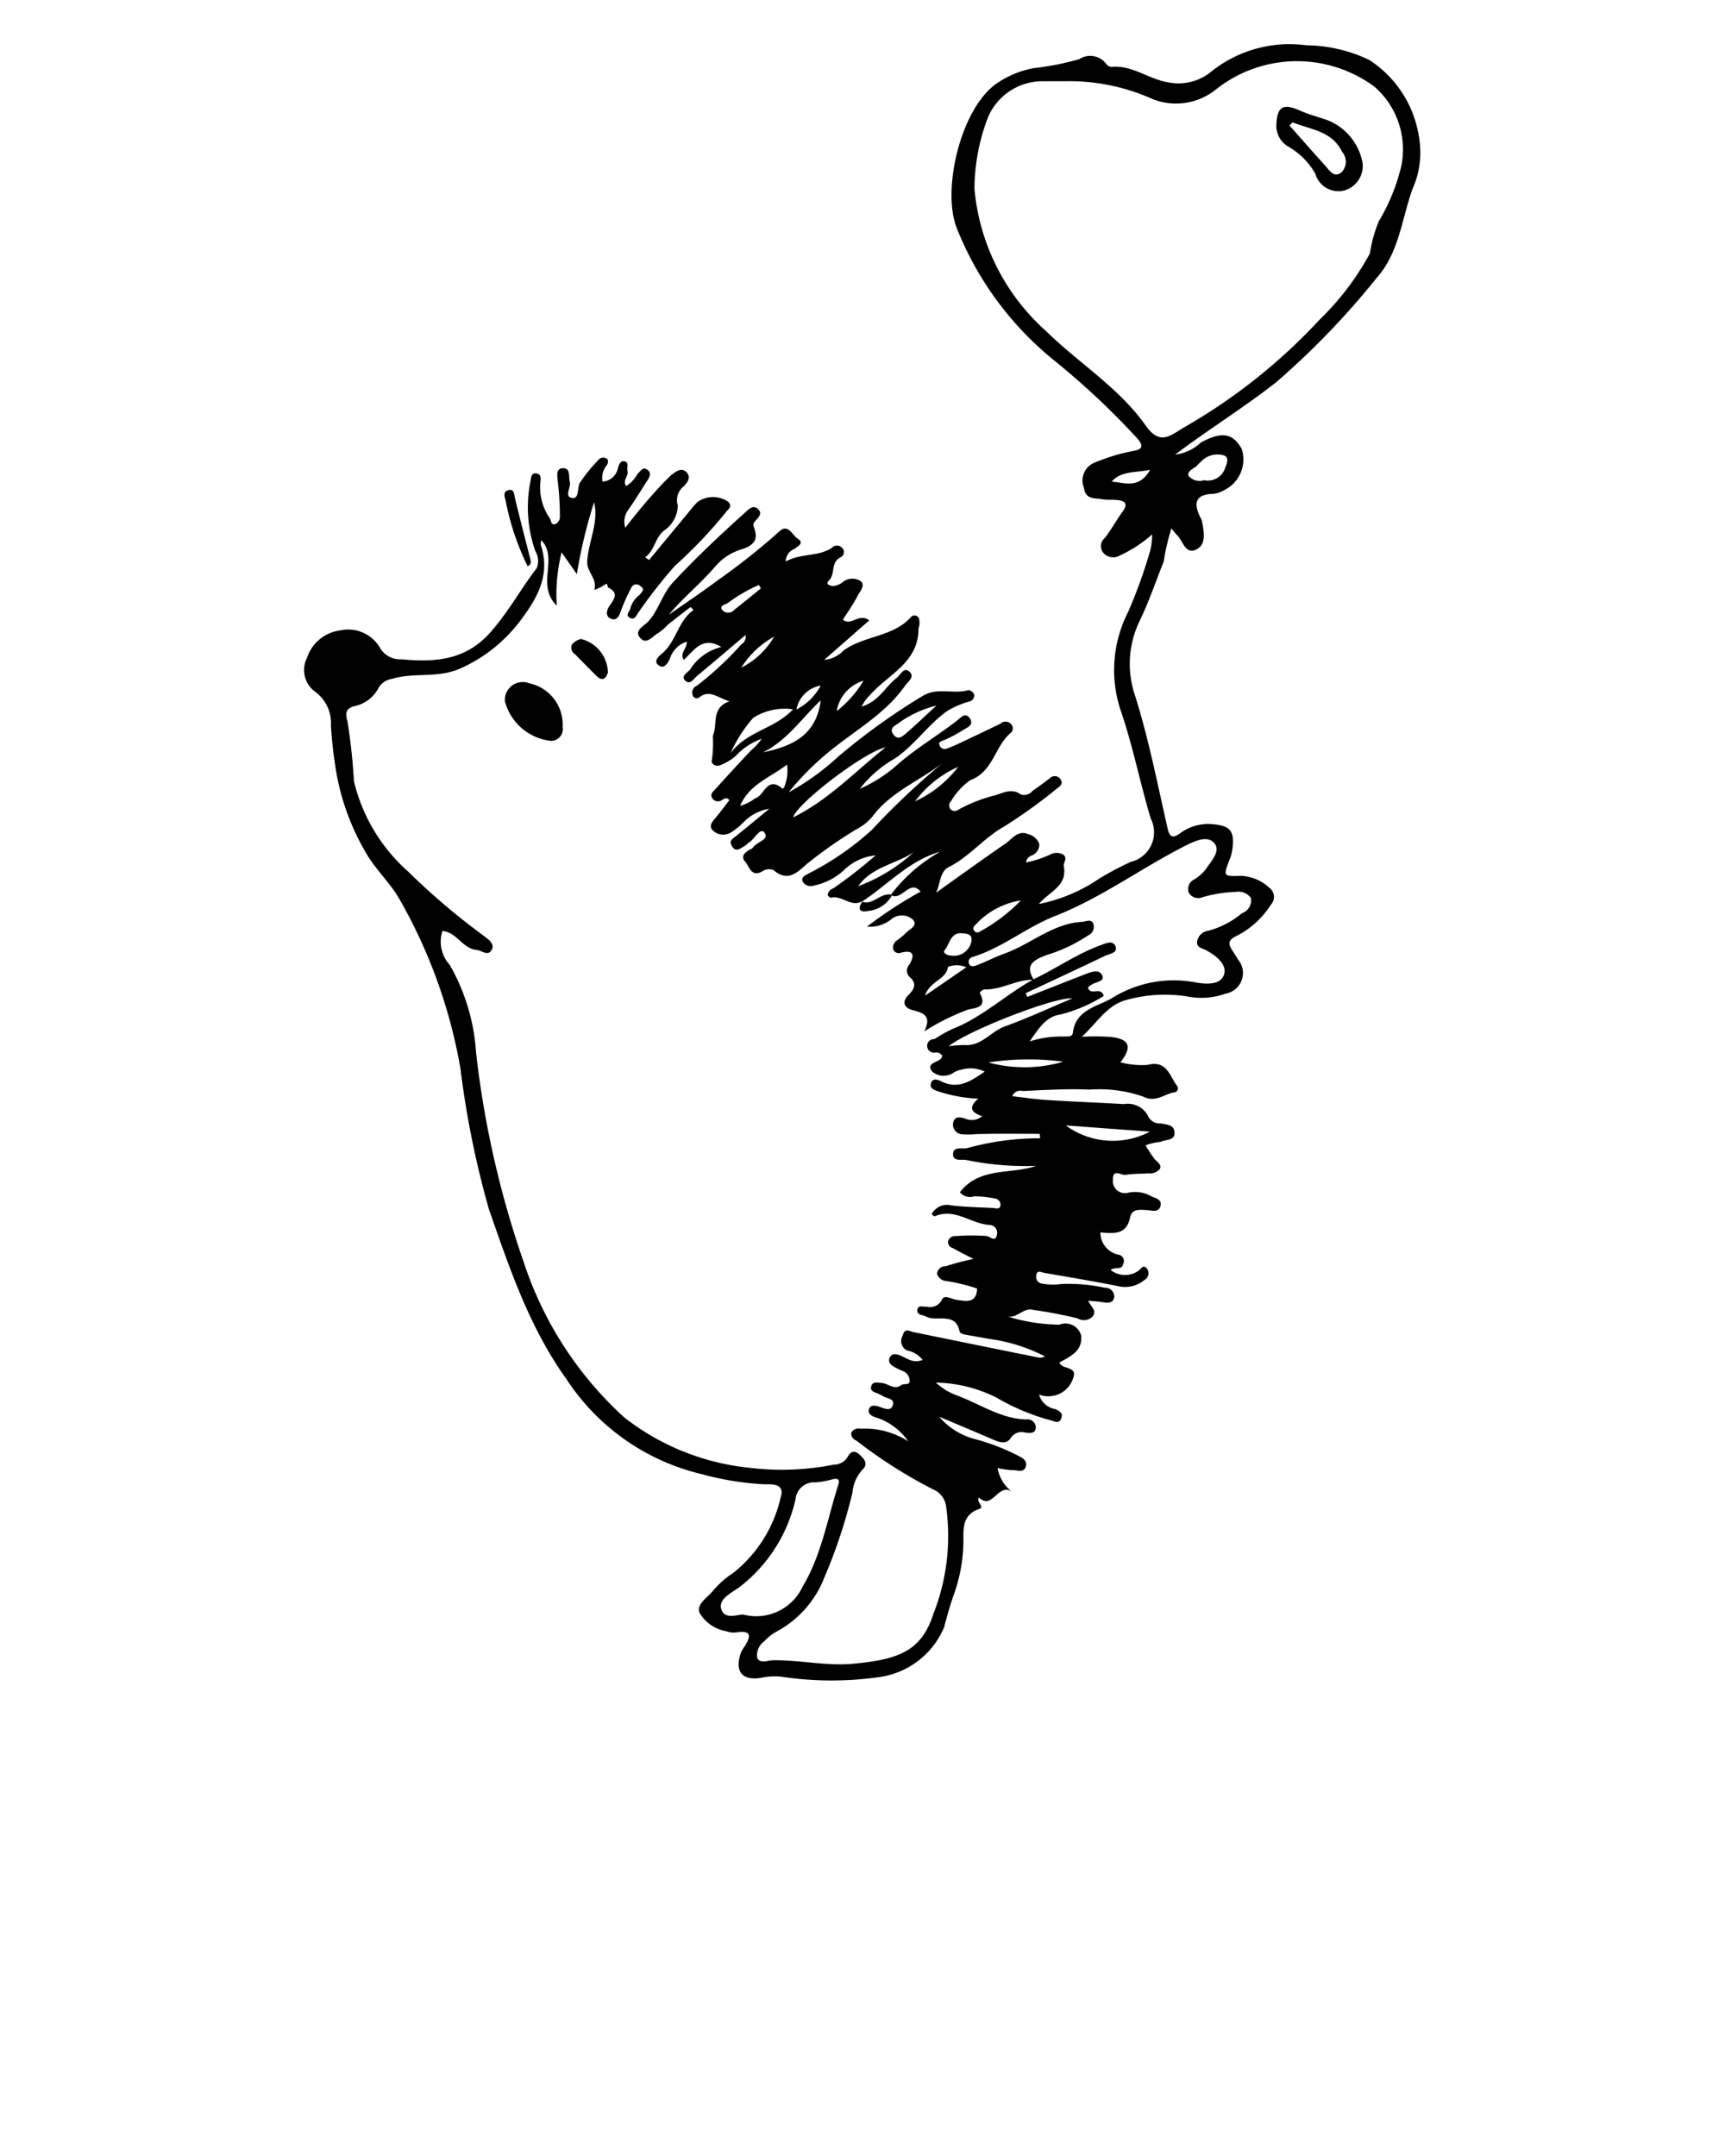 <svg xmlns="http://www.w3.org/2000/svg" data-name="Слой 1" viewBox="0 0 100 125" x="0px" y="0px"><title>hedgehog</title><path d="M59.932,56.808c-1.002-.04-1.873.599-2.879,0.556a0.47,0.47,0,0,0-.258.199c0.549,1.01-.494.835-0.85,1.04a12.522,12.522,0,0,0-2.365,1.2c0.445-.904-0.034-1.074-0.678-1.24-0.449-.116-0.676-0.441-0.226-0.887,0.308-.306.506-0.644,0.063-1.026a0.509,0.509,0,0,1-.011-0.737c0.27-.481.292-0.874-0.479-0.683a0.349,0.349,0,0,1-.469-0.188,0.488,0.488,0,0,1,.179-0.492,5.444,5.444,0,0,0,.503-0.402c0.202-.262.805-0.457,0.449-0.84a0.964,0.964,0,0,0-1.183-.058,1.987,1.987,0,0,1-1.468.474,25.314,25.314,0,0,1,3.11-2.033c-0.615-.726-1.073.507-1.668,0.231l-0.052-.054a9.3,9.3,0,0,1,2.856-2.489c-1.804.511-3.034,1.917-4.535,2.893l0.04-.035c-0.661.412-1.204-.358-1.846-0.192a0.25,0.25,0,0,1-.182-0.158,0.448,0.448,0,0,1,.323-0.382,27.239,27.239,0,0,0,2.452-1.913,3.059,3.059,0,0,0-1.88.901,3.703,3.703,0,0,1-1.711.854,0.529,0.529,0,0,1-.642-0.249c-0.1-.27.202-0.362,0.365-0.462a16.568,16.568,0,0,0,3.643-2.513,44.457,44.457,0,0,1,4.092-3.869c-1.35,1.034-2.994,1.666-4.051,3.09a2.98,2.98,0,0,1-.941.744A26.294,26.294,0,0,0,46.972,49.933c-0.606.447-1.175,1.337-2.137,0.508a0.693,0.693,0,0,0-.612.058c-0.66.411-.787-0.266-1.022-0.536-0.316-.364.05-0.589,0.362-0.755a0.182,0.182,0,0,0,.075-0.053c0.196-.347,1.005-0.462.67-0.893-0.239-.308-0.561.385-0.88,0.58-0.105.064-.185,0.171-0.292,0.229-0.233.124-.478,0.359-0.706-0.014-0.188-.308.036-0.427,0.24-0.588,0.605-.479,1.195-0.977,1.927-1.579a2.67,2.67,0,0,0-1.495.783,4.119,4.119,0,0,1-.715.585,0.867,0.867,0,0,1-1.06-.107c-0.285-.286.008-0.555,0.207-0.797,0.255-.31.494-0.634,0.742-0.955-0.113-.194-0.272-0.1-0.384-0.043a0.4,0.4,0,0,1-.578-0.044c-0.196-.249.018-0.409,0.153-0.558,0.686-.759,1.377-1.514,2.08-2.256a3.356,3.356,0,0,0,.608-0.663A3.756,3.756,0,0,0,42.644,43.836a3.12,3.12,0,0,1-.87.522c-0.304.126-.588-0.083-0.5-0.312a7.485,7.485,0,0,0,.051-1.387c0.299-.667-0.122-1.629.964-1.996-0.705-.219-1.167-0.708-1.758-0.224A0.243,0.243,0,0,1,40.155,40.302a0.423,0.423,0,0,1,.238-0.541,19.05,19.05,0,0,0,2.586-2.406,0.49,0.49,0,0,0,.239-0.536c-0.949.804-1.862,1.588-2.791,2.354-0.211.174-.446,0.611-0.747,0.236-0.197-.245.212-0.419,0.352-0.629a2.928,2.928,0,0,1,1.787-1.266c-1.108-.671-1.588.214-2.183,0.747-0.248-.434.206-0.654,0.178-1.058a1.499,1.499,0,0,0-.991,1.02c-0.148.28-.324,0.552-0.611,0.37-0.362-.229-0.054-0.523.136-0.677,0.863-.695.938-1.905,1.859-2.551L40.032,35.193c-0.438.34-.879,0.676-1.311,1.022a3.726,3.726,0,0,1-.558.487c-0.327.164-.666,0.697-1.033,0.302-0.41-.442.195-0.702,0.426-0.947,0.634-.673.813-1.595,1.46-2.293,1.328-1.434,2.75-2.76,4.196-4.065,0.184-.166.444-0.449,0.725-0.192,0.298,0.272.013,0.498-.158,0.708a0.29,0.29,0,0,0-.086.326c0.265,0.668.111,1.051-.711,1.311a3.211,3.211,0,0,0-1.566,1.047c-0.821.952-1.817,1.753-2.647,2.745,0.957-.671,1.932-1.318,2.866-2.019a39.424,39.424,0,0,0,3.546-2.815c0.501-.475.736,0.203,1.047,0.406,0.435,0.284.009,0.453-.17,0.606a0.797,0.797,0,0,0-.511.739c0.86-.499,1.861-0.263,2.68-0.8a0.397,0.397,0,0,1,.582-0.007,0.338,0.338,0,0,1-.078.557c-0.59.279-.29,0.97-0.682,1.351-0.211.204,0.051,0.298,0.241,0.318a1.085,1.085,0,0,0,.585-0.247,0.882,0.882,0,0,1,1.041-.025c0.252,0.257-.07.583-0.198,0.835-0.246.485-.569,0.93-0.856,1.386,0.505,0.385.932-.415,1.529,0.04-0.84.737-1.652,1.449-2.611,2.29a1.748,1.748,0,0,0,1.112-.536c1.188-.877,2.848-0.779,3.897-1.924a0.282,0.282,0,0,1,.476.037,0.932,0.932,0,0,1-.02.599c0.014,1.936-1.669,2.62-2.721,3.767-0.105.114-.217,0.222-0.314,0.342-0.075.093-.132,0.2-0.276,0.425,1.013-.291,1.382-1.154,2.037-1.658,0.228-.175.417-0.647,0.729-0.389,0.367,0.304-.054.581-0.242,0.849-1.129,1.603-2.837,2.542-4.312,3.744a16.242,16.242,0,0,0-2.428,2.422,14.315,14.315,0,0,0,2.845-2.043,37.323,37.323,0,0,1,4.965-3.569c0.868-.49,1.765-0.055,2.616-0.317a0.446,0.446,0,0,1,.332.26,0.368,0.368,0,0,1-.301.407,5.258,5.258,0,0,0-1.267.548c-1.115.795-1.877,1.969-3.021,2.747A6.881,6.881,0,0,0,49.847,45.731a8.189,8.189,0,0,0,2.125-1.351c1.092-.971,2.351-1.707,3.5-2.595,0.218-.168.501-0.54,0.763-0.116,0.244,0.395-.21.522-0.432,0.675a7.491,7.491,0,0,1-1.059.561c-0.138.065-.342,0.082-0.287,0.277a0.32,0.32,0,0,0,.441.215c0.202-.072.401-0.154,0.595-0.245,0.835-.394,1.669-0.788,2.499-1.192a0.433,0.433,0,0,1,.585-0.012,0.356,0.356,0,0,1-.012.569c-0.908.781-.993,2.229-2.32,2.717A3.858,3.858,0,0,0,55.133,46.452a0.338,0.338,0,0,0-.06.426,0.333,0.333,0,0,0,.488.063,8.96,8.96,0,0,1,1.961-.79c0.551-.114,1.066-0.514,1.667-0.085a0.628,0.628,0,0,0,.669-0.216c0.335-.221.651-0.47,0.977-0.706a0.4,0.4,0,0,1,.644.036c0.179,0.258-.039.412-0.203,0.534a29.981,29.981,0,0,1-3.077,2.213c-1.172.658-1.998,1.743-3.197,2.344-0.529.266-.48,0.949-0.737,1.486,1.342-.954,2.673-1.922,4.031-2.852,0.381-.261.701-0.783,1.277-0.553a0.934,0.934,0,0,1,.678.582,0.69,0.69,0,0,1-.424.66,0.496,0.496,0,0,0-.351.41,6.248,6.248,0,0,0,1.464-.487,0.752,0.752,0,0,1,.712.044c0.249,0.202-.019.472,0.016,0.65,0.23,1.164-.843,1.478-1.444,2.201a9.514,9.514,0,0,0,3.525-1.488,17.823,17.823,0,0,1,1.802-.953,1.765,1.765,0,0,0,1.158-2.517c-0.61-2.03-1.016-4.11-1.696-6.129a7.399,7.399,0,0,1,.382-5.838,28.788,28.788,0,0,0,1.309-3.654,4.294,4.294,0,0,0,.086-0.849,7.613,7.613,0,0,1-1.861,1.217,0.756,0.756,0,0,1-.938-0.114,0.608,0.608,0,0,1,.061-0.9c0.372-.489.67-1.033,1.031-1.53,0.305-.42.172-0.613-0.287-0.664-0.307-.034-0.626.006-0.927-0.052-0.414-.08-0.937.035-1.03-0.652a1.118,1.118,0,0,1,.667-1.487,11.299,11.299,0,0,1,2.206-.662c0.538-.09.585-0.304,0.213-0.728a45.129,45.129,0,0,0-4.883-4.571,18.769,18.769,0,0,1-5.591-7.651c-0.863-2.246.27-7.065,2.448-8.431a5.489,5.489,0,0,1,2.038-.809,16.34,16.34,0,0,0,2.628-.519,1.147,1.147,0,0,1,1.56.275,0.421,0.421,0,0,0,.32.171c1.201-.11,2.142.717,3.281,0.896a2.967,2.967,0,0,0,2.488-.619A7.268,7.268,0,0,1,75.719,2.625,8.715,8.715,0,0,1,79.368,3.47a6.465,6.465,0,0,1,2.886,4.443,5.171,5.171,0,0,1-.37,3.045c-0.627,1.747-.774,3.688-2.08,5.159a46.342,46.342,0,0,1-5.82,6.042c-1.833,1.44-3.812,2.663-5.86,4.197a2.646,2.646,0,0,0,1.506-.711c1.2-.635,1.837-0.549,2.358.392A1.982,1.982,0,0,1,70.973,28.414a1.568,1.568,0,0,1-.607.216c-1.146.025-1.175,0.603-.747,1.434a0.625,0.625,0,0,1,.066.174c0.101,0.585.27,1.304-.318,1.611-0.659.343-.784-0.497-1.136-0.827a4.14,4.14,0,0,1-.322-0.395,13.743,13.743,0,0,0-.45,1.935c-0.454,1.141-.846,2.3-1.382,3.415a5.707,5.707,0,0,0-.266,4.387C66.6,42.877,67.106,45.481,67.693,48.056c0.124,0.545.347,0.512,0.696,0.275a2.7,2.7,0,0,1,1.717-.557c1.205,0.061,1.495.35,1.325,1.531a2.464,2.464,0,0,1-.149.53c-0.376.971-.378,0.976,0.637,0.946a2.564,2.564,0,0,1,1.666.689,0.659,0.659,0,0,1,.087.984A5.055,5.055,0,0,1,71.703,54.253c-0.577.275-.488,0.506-0.236,0.893,0.101,0.155.2,0.313,0.293,0.474a1.212,1.212,0,0,1-.719,1.99,4.123,4.123,0,0,1-2.2.164,8.306,8.306,0,0,0-3.491.187c-1.183.29-1.737,1.334-2.634,2.148a14.556,14.556,0,0,1,1.688.011c1.077,0.127,1.25.559,0.552,1.47a4.796,4.796,0,0,0,1.572.151c1.119-.289,1.267.63,1.699,1.203a0.237,0.237,0,0,1-.109.382c-0.608.077-1.098,0.623-1.838,0.257a7.61,7.61,0,0,0-3.09-.409c-1.307-.062-2.608.023-3.911,0.081a0.495,0.495,0,0,0-.595.3c0.686,0.078,1.353.181,2.024,0.223,1.482,0.094,2.965.15,4.447,0.235a1.317,1.317,0,0,1,1.437.769,0.754,0.754,0,0,0,.704.353c0.321,0.064.755,0.069,0.791,0.49,0.046,0.545-.52.416-0.811,0.581a3.014,3.014,0,0,0-.867.202,8.604,8.604,0,0,0,.513.78c0.151,0.186.45,0.323,0.308,0.598a0.754,0.754,0,0,1-.671.238c-0.432.04-.873,0.014-1.298,0.09-0.254.046-.749-0.374-0.743,0.261a0.703,0.703,0,0,0,.815.792,1.92,1.92,0,0,1,1.34.151c0.236,0.157.698,0.171,0.605,0.586-0.094.416-.492,0.277-0.787,0.257-0.409-.027-0.874-0.098-0.981.43-0.202,1.004-.937.93-1.719,0.859a1.314,1.314,0,0,0,1.066,1.298,0.368,0.368,0,0,1,.265.51c-0.074.414-.48,0.166-0.737,0.373a1.348,1.348,0,0,0,1.602.051c0.163-.104.276-0.408,0.502-0.131a0.44,0.44,0,0,1-.133.652,1.765,1.765,0,0,1-1.551.363c-1.413-.283-2.836-0.517-4.255-0.766-0.189-.033-0.449-0.208-0.484.179a0.393,0.393,0,0,0,.378.444,3.061,3.061,0,0,0,1.02.026,9.7,9.7,0,0,1,2.579.212,0.515,0.515,0,0,1,.551.513c-0.028.363-.328,0.384-0.637,0.33-0.27-.047-0.547-0.06-0.873-0.094,0.138,0.344.542,0.575,0.246,0.927a0.711,0.711,0,0,1-.865.099,24.911,24.911,0,0,0-2.543-.486c-0.586-.17-0.926.476-1.497,0.383a10.66,10.66,0,0,0,2.988.47,0.938,0.938,0,0,1,1.259.618c0.108,0.898-.621,1.223-1.261,1.574,0.15,0.411.999,0.215,0.829,0.811a1.51,1.51,0,0,1-2.006,1.047,1.174,1.174,0,0,0,.948.843c0.258,0.13.455,0.235,0.341,0.535-0.13.342-.37,0.176-0.616,0.114a12.669,12.669,0,0,1-3.149-1.321,8.189,8.189,0,0,0-3.508-.865,5.589,5.589,0,0,0,.581.443,5.076,5.076,0,0,0,.757.347c1.285,0.489,2.456,1.307,3.899,1.349a0.476,0.476,0,0,1,.559.486c-0.03.345-.352,0.296-0.586,0.28a0.744,0.744,0,0,0-.865.306c-0.262.414-.701,0.233-1.084,0.068-0.956-.413-1.916-0.815-3.065-1.302a4.053,4.053,0,0,0,2.005,1.281,12.584,12.584,0,0,1,2.504.947c0.254,0.135.632,0.276,0.508,0.673-0.116.372-.484,0.192-0.734,0.2a5.009,5.009,0,0,1-.895-0.123,2.156,2.156,0,0,0,.886,1.415c-0.844-.668-1.171,1.077-1.967.292-0.194.275,0.377,0.541-0,0.671-1.097.378-.869,1.362-0.908,2.104a9.382,9.382,0,0,1-.5,2.712c-0.243.672-.434,1.348-0.613,2.037a4.798,4.798,0,0,1-3.662,2.874,19.556,19.556,0,0,1-5.715.001,3.605,3.605,0,0,0-1.203.052c-1.102.187-1.567-.326-1.221-1.397a1.724,1.724,0,0,1,.222-0.405c0.406-.611.409-0.969-0.486-0.825a1.203,1.203,0,0,1-.55-0.067,2.262,2.262,0,0,1-1.56-1.058c-0.201-.526.45-0.887,0.768-1.281a5.328,5.328,0,0,1,1.177-1.042,7.758,7.758,0,0,0,2.756-4.391c0.267-.82-0.564-0.749-0.94-0.75a16.985,16.985,0,0,1-3.655-.592,12.924,12.924,0,0,1-7.836-5.521c-2.149-2.997-3.289-6.417-4.486-9.842a53.826,53.826,0,0,1-1.645-8.123,30.076,30.076,0,0,0-3.565-9.894c-0.506-.86-1.223-1.548-1.763-2.386a13.914,13.914,0,0,1-1.963-5.511c-0.11-.702-0.173-1.407-0.221-2.118a2.25,2.25,0,0,0-.938-1.98,1.556,1.556,0,0,1-.446-1.952,2.32,2.32,0,0,1,1.912-1.584,2.132,2.132,0,0,1,2.353,1.07,1.343,1.343,0,0,0,1.203.601c1.915,0.183,3.712.074,5.155-1.555,1.032-1.165,1.764-2.516,2.695-3.737a1.112,1.112,0,0,0-.086-0.982,7.692,7.692,0,0,1-.254-4.174c0.034-.204.067-0.366,0.326-0.325,0.263,0.041.24,0.246,0.23,0.426a3.146,3.146,0,0,0,.535,2.166c0.098,0.131.051,0.417,0.313,0.343a0.448,0.448,0,0,0,.276-0.439,16.93,16.93,0,0,0-.124-2.037c-0.015-.262-0.137-0.749.286-0.764,0.482-.017.323,0.474,0.409,0.781,0.093,0.331-.355.884,0.154,0.946,0.41,0.05.267-.602,0.435-0.884a9.458,9.458,0,0,1,1.142-1.393A0.391,0.391,0,0,1,35.113,26.559c0.182,0.073.15,0.246,0.08,0.392a1.139,1.139,0,0,0-.261.97,0.963,0.963,0,0,0,.886-0.762c0.057-.217.148-0.47,0.396-0.411,0.273,0.065.109,0.366,0.163,0.557,0.086,0.301-.32.549-0.077,0.876a1.884,1.884,0,0,0,.664-0.719c0.161-.115.265-0.399,0.521-0.254,0.295,0.167.196,0.411,0.05,0.638-0.363.563-.706,1.141-1.096,1.685a1.183,1.183,0,0,0-.191,1.069,33.49,33.49,0,0,1,2.256-2.66c0.163-.142.301-0.314,0.473-0.444,0.249-.189.548-0.402,0.825-0.111,0.283,0.297.042,0.593-.168,0.813a1.018,1.018,0,0,0-.342,1.103,1.793,1.793,0,0,1-.821,1.477c-0.522.456-.521,1.139-1.071,1.533L37.629,32.468q1.121-1.356,2.243-2.712c0.178-.214.349-0.436,0.543-0.635a1.547,1.547,0,0,1,1.801-.028c0.277,0.288-.019.437-0.147,0.621a27.45,27.45,0,0,1-2.948,3.096,29.38,29.38,0,0,0-2.089,2.666c-0.14.185-.234,0.523-0.543,0.329-0.265-.167.057-0.377,0.065-0.577a1.474,1.474,0,0,1,.524-0.738c0.106-.153.365-0.315,0.032-0.519a0.32,0.32,0,0,0-.525.131,10.211,10.211,0,0,0-.567,1.254c-0.107.323-.243,0.656-0.589,0.522-0.368-.142-0.265-0.517-0.07-0.789,0.268-.373.504-0.719-0.085-1.014-0.083-.041-0.016-0.308-0.197-0.187a2.555,2.555,0,0,1-.631.318c0.213-.642-0.439-1.026-0.404-1.658,0.064-1.155.683-2.234,0.397-3.428a28.569,28.569,0,0,0-.998,4.168L32.556,32.025a10.165,10.165,0,0,0-.281,3.085c-1.22-1.181.117-2.735-.893-3.783a0.737,0.737,0,0,0-.03.275c0.555,1.662-.15,2.99-1.101,4.266a8.842,8.842,0,0,1-3.53,2.872c-1.344.616-2.695,0.217-3.988,0.621a1.063,1.063,0,0,0-.781.512,2.043,2.043,0,0,1-1.348,1.056c-0.556.123-.603,0.397-0.462,0.884a34.614,34.614,0,0,1,.377,3.482,10.124,10.124,0,0,0,3.124,5.221,40.532,40.532,0,0,0,4.448,3.777c0.274,0.211.628,0.463,0.382,0.826-0.216.318-.559-0.019-0.848-0.046-0.821-.076-1.137-1.029-1.977-1.097a2.006,2.006,0,0,0,.425,1.969,11.707,11.707,0,0,1,1.524,5.077,56.148,56.148,0,0,0,2.779,12.199,21.013,21.013,0,0,0,5.812,8.958,14.076,14.076,0,0,0,7.279,2.922,15.445,15.445,0,0,0,4.872-.185,0.92,0.92,0,0,0,.78-0.416c0.187-.358.418-0.442,0.723-0.153,0.257,0.244.515,0.521,0.157,0.861a2.233,2.233,0,0,0-.581,1.327,30.412,30.412,0,0,1-1.62,4.901,6.025,6.025,0,0,1-2.836,3.188,2.848,2.848,0,0,0-.643.523,1.003,1.003,0,0,0-.424.965c0.153,0.365.612,0.15,0.923,0.146,1.553-.023,3.086.348,4.644,0.202,2.585-.241,3.938-0.717,4.625-2.834a12.32,12.32,0,0,0,.766-6.238,1.243,1.243,0,0,0-.764-1.039,28.297,28.297,0,0,1-4.458-2.836,0.437,0.437,0,0,1-.286-0.433,0.466,0.466,0,0,1,.536-0.247,4.678,4.678,0,0,1,2.767.73A3.613,3.613,0,0,0,50.881,82.212c-0.223-.068-0.625-0.179-0.495-0.535,0.1-.273.451-0.169,0.664-0.092,0.284,0.102.593,0.232,0.708-.115,0.121-.368-0.293-0.377-0.515-0.498-0.108-.059-0.216-0.118-0.329-0.167-0.193-.084-0.476-0.134-0.416-0.403,0.071-.317.342-0.24,0.605-0.222,0.386,0.027.74,0.44,1.143,0.125,0.157-.123.515,0.057,0.488-0.281a0.611,0.611,0,0,0-.349-0.513c-0.382-.175-1.014-0.382-0.803-0.805,0.219-.439.767-0.009,1.15,0.135a0.976,0.976,0,0,0,.751.006,1.43,1.43,0,0,0-.904-0.547,0.616,0.616,0,0,1-.252-0.86c0.132-.475.37-0.261,0.623-0.209q3.623,0.743,7.247,1.475a0.571,0.571,0,0,0,.376-0.066,9.908,9.908,0,0,0-3.244-1.015c-0.453-.089-0.909-0.157-1.362-0.247a0.519,0.519,0,0,1-.33-0.147c-0.229-1.217-1.324-.561-1.955-0.902-0.204-.11-0.551-0.065-0.499-0.397,0.046-.292.356-0.151,0.552-0.171a0.769,0.769,0,0,0,.88-0.427c0.121-.288.553-0.014,0.85,0.029,0.538,0.077,1.15.223,1.176-.659a10.627,10.627,0,0,0-1.768-.43,0.619,0.619,0,0,1-.551-0.408,0.473,0.473,0,0,1,.504-0.452,15.001,15.001,0,0,1,1.6-.424c-0.394-.207-0.793-0.405-1.179-0.625A0.357,0.357,0,0,1,54.968,71.95a0.404,0.404,0,0,1,.432-0.283,11.287,11.287,0,0,1,1.814-.003c0.189,0.036.482,0.37,0.578-.061a0.458,0.458,0,0,0-.447-0.584c-1.068-.074-2.002-1.006-3.164-0.498a0.554,0.554,0,0,1-.173-0.128,1.013,1.013,0,0,1,1.159-.504c0.797,0.094,1.604.106,2.407,0.148,0.169,0.009.399,0.114,0.427-.181a0.371,0.371,0,0,0-.351-0.372,5.358,5.358,0,0,0-1.188-.12,0.775,0.775,0,0,1-.819-0.236c1.143-1.489,2.942-1.019,4.427-1.533a17.096,17.096,0,0,1-4.042-.338c-0.267-.056-0.839.117-0.773-0.4,0.052-.41.548-0.214,0.848-0.3a15.615,15.615,0,0,1,4.195-.561l-0.029-.258c-1.214,0-2.428-.02-3.641.015a4.752,4.752,0,0,1-.826.012,0.564,0.564,0,0,1-.553-0.627c0.055-.422.395-0.394,0.721-0.276a0.938,0.938,0,0,0,.968-0.147c-0.539-.183-0.88-0.453-0.23-1.018a8.559,8.559,0,0,1-2.275-.407c-0.222-.083-0.549-0.154-0.469-0.467,0.089-.348.403-0.229,0.616-0.123,0.965,0.477,1.707-.014,2.505-0.572a1.903,1.903,0,0,0-1.333-.117,1.666,1.666,0,0,0-.437.153,1.011,1.011,0,0,1-1.288-.05c-0.399-.574.553-0.481,0.596-0.897a0.398,0.398,0,0,0-.382-0.199,0.394,0.394,0,1,1-.069-0.774,8.707,8.707,0,0,1,1.053-.59c1.732-.683,3.08-1.985,4.682-2.873,1.309-.622,2.505-1.47,3.876-1.971,0.311-.113.73-0.326,0.883,0.054,0.156,0.388-.348.43-0.599,0.551-1.53.734-3.069,1.448-4.605,2.168l0.094,0.216c1.124-.442,2.247-0.886,3.373-1.323,0.341-.132.809-0.305,0.971,0.085,0.152,0.366-.399.361-0.625,0.534-0.098.075-.218,0.099-0.186,0.22,0.196,0.406.707-.137,0.9,0.425a8.78,8.78,0,0,1-2.488,1.073c-0.838.113-1.232,0.736-1.809,1.565a5.876,5.876,0,0,1,1.964-.279c0.202-.025.507,0.062,0.54-0.229,0.157-1.377,1.536-1.527,2.344-2.049a6.74,6.74,0,0,1,4.81-.855c0.625,0.107,1.442.141,1.619-.497,0.154-.56-0.475-1.069-1.041-1.373-0.234-.126-0.587-0.144-0.525-0.536a0.746,0.746,0,0,1,.644-0.596,5.069,5.069,0,0,0,1.951-1.019,0.793,0.793,0,0,0,.522-0.877,0.889,0.889,0,0,0-.888-0.355,7.608,7.608,0,0,0-1.915.303,0.629,0.629,0,0,1-.807-0.271,0.616,0.616,0,0,1,.349-0.77,2.674,2.674,0,0,0,.619-0.55c0.314-.477.924-1.079,0.509-1.551-0.402-.457-1.121-0.119-1.7.175-2.541,1.292-4.851,3.01-7.523,4.059-1.658.651-3.051,1.84-4.77,2.372a0.293,0.293,0,0,0-.232.351c0.068,0.27.316,0.186,0.454,0.134,0.548-.207,1.07-0.483,1.621-0.681,1.525-.547,2.784-1.742,4.495-1.838,0.234-.013.514-0.196,0.649,0.11a0.544,0.544,0,0,1-.306.679,9.12,9.12,0,0,1-2.418,1.142C59.949,55.65,59.384,55.928,59.932,56.808ZM61.703,4.71c-0.435,0-.869-0.002-1.304 0a3.428,3.428,0,0,0-3.123,2.091,11.659,11.659,0,0,0-.785,4.156,12.554,12.554,0,0,0,4.151,8.24c1.894,1.86,4.226,3.279,5.771,5.47,0.799,1.133,1.363.647,2.162,0.149a33.137,33.137,0,0,0,7.938-6.297,15.82,15.82,0,0,0,2.9-3.824,8.079,8.079,0,0,1,.517-1.865,11.31,11.31,0,0,0,1.312-3.237,4.837,4.837,0,0,0-1.551-4.557,7.555,7.555,0,0,0-9.229.172,3.69,3.69,0,0,1-3.649.535A11.764,11.764,0,0,0,61.703,4.71ZM43.136,93.62a2.96,2.96,0,0,0,3.386-1.62c1.095-1.823,1.44-3.918,2.073-5.909,0.095-.298-0.001-0.404-0.315-0.33a4.993,4.993,0,0,1-.995.183,1.079,1.079,0,0,0-1.166.973,8.883,8.883,0,0,1-3.272,5.116c-0.437.317-1.223,0.675-1.034,1.267C42.025,93.966,42.857,93.549,43.136,93.62Zm11.86-32.961a7.218,7.218,0,0,1,.927-0.071c0.978,0.074,1.516-.786,2.33-1.079,1.273-.458,2.504-1.032,3.91-1.622C61.17,57.778,56.073,59.766,54.995,60.659ZM51.337,43.329c-1.252.272-5.134,3.253-5.359,4.059C48.006,46.398,49.527,44.768,51.337,43.329ZM61.787,65.25a4.6,4.6,0,0,0,4.873.359ZM45.972,41.123a3.416,3.416,0,0,0-2.309.498A8.165,8.165,0,0,0,42.353,43.661C43.349,42.356,44.903,42.274,45.972,41.123Zm-1.74,2.496c1.66-.345,3.091-0.963,3.348-3.017C46.452,41.674,45.608,42.944,44.233,43.619ZM69.802,27.841a1.052,1.052,0,0,0,1.233-.752c0.09-.198.219-0.538-0.046-0.674a1.318,1.318,0,0,0-1.408.394,0.571,0.571,0,0,0-.134.126c-0.178.235-.653,0.331-0.544,0.661A0.855,0.855,0,0,0,69.802,27.841ZM61.638,61.556a15.139,15.139,0,0,0-4.34.043A8.008,8.008,0,0,0,61.638,61.556ZM42.906,46.72a2.65,2.65,0,0,0,.867-0.431c0.536-.149.689-1.315,1.561-0.586,0.087,0.073.164-.132,0.193-0.249a2.489,2.489,0,0,0,.099-1.128C44.639,45.099,43.443,45.458,42.906,46.72Zm16.277,5.483a4.508,4.508,0,0,0-2.619,1.4c-0.111.102-.219,0.227-0.066,0.39a0.242,0.242,0,0,0,.329.004A9.824,9.824,0,0,0,59.183,52.203Zm-4.899-11.295A6.311,6.311,0,0,0,52.014,41.981c-0.188.126-.456,0.255-0.235,0.582,0.249,0.367.51,0.156,0.703-.009C53.06,42.061,53.606,41.533,54.284,40.908Zm2.032,13.66c0.058-.414-0.237-0.429-0.518-0.458-0.71-.072-0.739.624-1.035,0.984-0.151.184,0.24,0.321,0.411,0.315A1.037,1.037,0,0,0,56.316,54.568Zm-6.563-3.189A9.81,9.81,0,0,0,52.959,49.415C51.914,50.108,50.531,50.259,49.753,51.38ZM55.547,44.46a6.315,6.315,0,0,0-2.497,1.997A6.628,6.628,0,0,0,55.547,44.46ZM44.112,34.115l-0.122-.199a9.351,9.351,0,0,0-1.767,1.02c-0.147.125-.521,0.151-0.373,0.408a0.46,0.46,0,0,0,.717.012C43.087,34.947,43.598,34.529,44.112,34.115Zm22.558-6.877c-0.892.187-1.666,0.051-2.225,0.685C65.199,27.983,66.042,28.366,66.671,27.238Zm-13.049,30.491,2.399-1.649a1.404,1.404,0,0,0-1.063-.021C54.839,56.829,53.923,56.838,53.622,57.73Zm-3.563-18.263a2.23,2.23,0,0,0-1.554,1.765A6.412,6.412,0,0,0,50.058,39.467Zm-7.087-.755a4.595,4.595,0,0,0,1.904-1.796A5.147,5.147,0,0,0,42.972,38.712Zm3.199,2.425a3.299,3.299,0,0,0,1.407-1.388A1.725,1.725,0,0,0,46.17,41.137Z"/><path d="M31.938,42.954A3.106,3.106,0,0,1,29.268,40.648a1.036,1.036,0,0,1,1.415-1.032,2.441,2.441,0,0,1,1.932,2.532A0.678,0.678,0,0,1,31.938,42.954Z"/><path d="M33.677,37.046A2.053,2.053,0,0,1,35.241,38.987c-0.105.354-.321,0.542-0.662,0.202q-0.623-.622-1.236-1.254A0.456,0.456,0,0,1,33.153,37.374,0.981,0.981,0,0,1,33.677,37.046Z"/><path d="M30.586,32.827a15.146,15.146,0,0,1-1.27-3.781c-0.051-.21-0.189-0.543.15-0.628,0.352-.088.331,0.226,0.39,0.473,0.276,1.158.58,2.31,0.872,3.464C30.773,32.53,30.841,32.717,30.586,32.827Z"/><path d="M51.702,51.923a1.768,1.768,0,0,1-1.367.893c-0.613.109-.585-0.178-0.325-0.578l-0.04.035c0.649,0.234,1.059-.522,1.68-0.405Z"/><path d="M78.987,9.421a1.476,1.476,0,0,1-1.069,1.626,1.394,1.394,0,0,1-1.669-.981,4.239,4.239,0,0,0-1.61-1.593,1.4,1.4,0,0,1-.648-1.248c0.047-1.046.4-1.242,1.337-.826,0.533,0.236,1.104.385,1.656,0.579A3.313,3.313,0,0,1,78.987,9.421ZM74.942,7.094L74.749,7.271c0.686,0.774,1.367,1.553,2.062,2.318,0.254,0.279.51,0.753,0.961,0.399a0.872,0.872,0,0,0,.038-1.175C77.22,7.586,75.98,7.522,74.942,7.094Z"/></svg>
